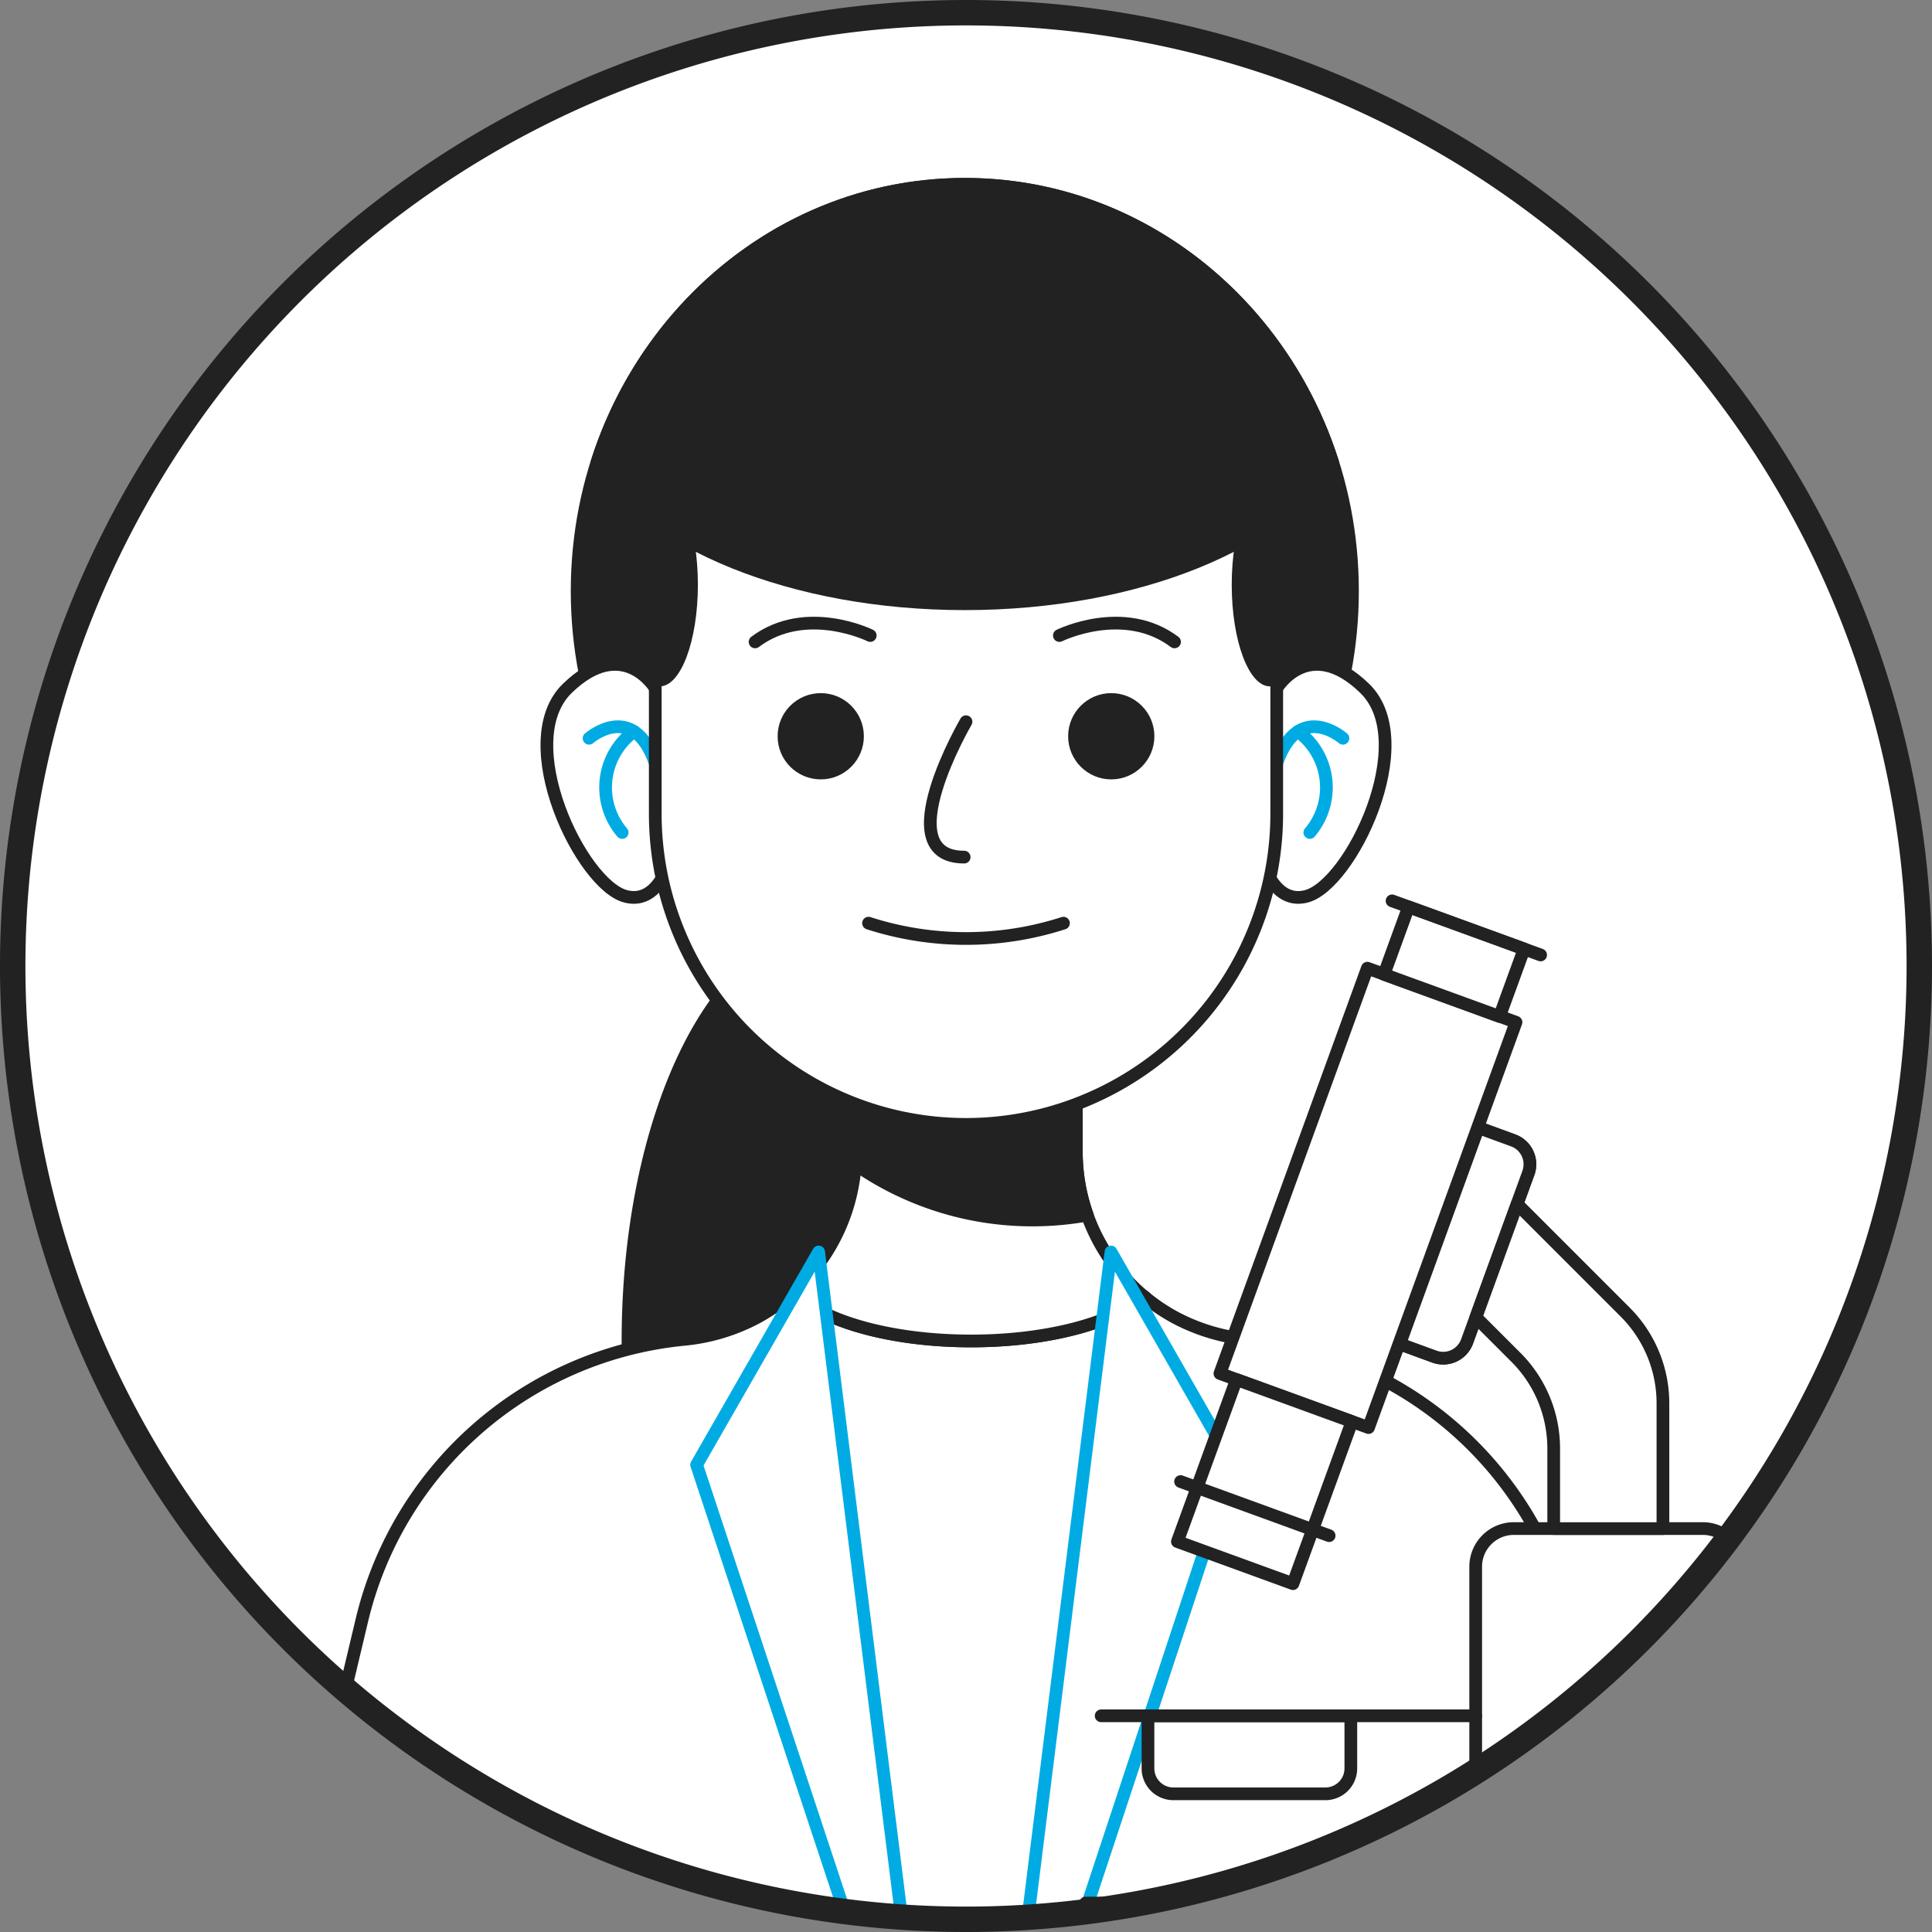 <svg xmlns="http://www.w3.org/2000/svg" xmlns:xlink="http://www.w3.org/1999/xlink" width="152" height="152" viewBox="0 0 152 152">
  <rect x="0" y="0" width="152" height="152" fill="#808080" stroke="none"/>
  <defs>
    <clipPath id="clip-path">
      <path id="패스_3661" data-name="패스 3661" d="M76,1a75,75,0,0,0,0,150h0A75,75,0,0,0,76,1Z" fill="none"/>
    </clipPath>
  </defs>
  <g id="veterinarian-ico06" transform="translate(-306 -2119)">
    <path id="패스_3617" data-name="패스 3617" d="M76,151h0a75,75,0,1,1,75-75,75,75,0,0,1-75,75" transform="translate(306 2119)" fill="#fff"/>
    <g id="그룹_9156" data-name="그룹 9156" transform="translate(306 2119)">
      <g id="그룹_9155" data-name="그룹 9155" clip-path="url(#clip-path)">
        <path id="패스_3618" data-name="패스 3618" d="M106.906,46.5c0,17.949-13.879,32.5-31,32.5s-31-14.551-31-32.5S58.785,14,75.906,14s31,14.551,31,32.5" fill="#222"/>
        <path id="패스_3619" data-name="패스 3619" d="M80.906,105.5c0,17.949-7.163,32.5-16,32.5s-16-14.551-16-32.5,7.163-32.5,16-32.5,16,14.551,16,32.5" fill="#222"/>
        <path id="패스_3620" data-name="패스 3620" d="M123.533,127.471a28.933,28.933,0,0,0-25.309-22.092,15.242,15.242,0,0,1-5.774-1.726,14.793,14.793,0,0,1-2.43-1.646c-2.375,2.06-7.57,3.493-13.614,3.493-6.4,0-11.851-1.607-14-3.865a14.813,14.813,0,0,1-2.851,2.018,15.247,15.247,0,0,1-5.774,1.726,28.933,28.933,0,0,0-25.31,22.092l-6.279,26.375H129.813Z" fill="#fff"/>
        <path id="패스_3621" data-name="패스 3621" d="M123.533,127.471a28.933,28.933,0,0,0-25.309-22.092,15.242,15.242,0,0,1-5.774-1.726,14.793,14.793,0,0,1-2.43-1.646c-2.375,2.06-7.57,3.493-13.614,3.493-6.4,0-11.851-1.607-14-3.865a14.813,14.813,0,0,1-2.851,2.018,15.247,15.247,0,0,1-5.774,1.726,28.933,28.933,0,0,0-25.31,22.092l-6.279,26.375H129.813Z" fill="none" stroke="#222" stroke-linecap="round" stroke-linejoin="round" stroke-width="1"/>
        <path id="패스_3622" data-name="패스 3622" d="M85.242,94.659a14.794,14.794,0,0,1-.562-4.036V74.863H67.321v15.76A14.868,14.868,0,0,1,62.4,101.635c2.153,2.258,7.6,3.865,14,3.865,6.044,0,11.239-1.433,13.614-3.492a14.819,14.819,0,0,1-4.778-7.349" fill="#fff"/>
        <path id="패스_3623" data-name="패스 3623" d="M85.242,94.659a14.794,14.794,0,0,1-.562-4.036V74.863H67.321v15.76A14.868,14.868,0,0,1,62.4,101.635c2.153,2.258,7.6,3.865,14,3.865,6.044,0,11.239-1.433,13.614-3.492A14.819,14.819,0,0,1,85.242,94.659Z" fill="none" stroke="#222" stroke-miterlimit="10" stroke-width="1"/>
        <path id="패스_3624" data-name="패스 3624" d="M51.553,54.146s-2.533-4.226-6.908,0,1.122,15.509,4.593,16.377,4.051-5.5,4.051-5.5Z" fill="#fff"/>
        <path id="패스_3625" data-name="패스 3625" d="M51.553,54.146s-2.533-4.226-6.908,0,1.122,15.509,4.593,16.377,4.051-5.5,4.051-5.5Z" fill="none" stroke="#222" stroke-linecap="round" stroke-linejoin="round" stroke-width="1"/>
        <path id="패스_3626" data-name="패스 3626" d="M46.345,58.083s3.472-3.022,5.208,1.961" fill="none" stroke="#00abe3" stroke-linecap="round" stroke-linejoin="round" stroke-width="1"/>
        <path id="패스_3627" data-name="패스 3627" d="M49.879,57.548a5.465,5.465,0,0,0-.93,7.949" fill="none" stroke="#00abe3" stroke-linecap="round" stroke-linejoin="round" stroke-width="1"/>
        <path id="패스_3628" data-name="패스 3628" d="M100.447,54.146s2.533-4.226,6.908,0-1.122,15.509-4.593,16.377-4.051-5.5-4.051-5.5Z" fill="#fff"/>
        <path id="패스_3629" data-name="패스 3629" d="M100.447,54.146s2.533-4.226,6.908,0-1.122,15.509-4.593,16.377-4.051-5.5-4.051-5.5Z" fill="none" stroke="#222" stroke-linecap="round" stroke-linejoin="round" stroke-width="1"/>
        <path id="패스_3630" data-name="패스 3630" d="M105.655,58.083s-3.472-3.022-5.208,1.961" fill="none" stroke="#00abe3" stroke-linecap="round" stroke-linejoin="round" stroke-width="1"/>
        <path id="패스_3631" data-name="패스 3631" d="M102.121,57.548a5.465,5.465,0,0,1,.93,7.949" fill="none" stroke="#00abe3" stroke-linecap="round" stroke-linejoin="round" stroke-width="1"/>
        <path id="패스_3632" data-name="패스 3632" d="M81.244,95.983h0a24.631,24.631,0,0,0,4.3-.384,14.8,14.8,0,0,1-.861-4.976V74.863H67.321v15.76c0,.329-.012.655-.033.98a24.325,24.325,0,0,0,13.956,4.38" fill="#222"/>
        <path id="패스_3633" data-name="패스 3633" d="M81.244,95.983h0a24.631,24.631,0,0,0,4.3-.384,14.8,14.8,0,0,1-.861-4.976V74.863H67.321v15.76c0,.329-.012.655-.033.98A24.325,24.325,0,0,0,81.244,95.983Z" fill="none" stroke="#222" stroke-linecap="round" stroke-linejoin="round" stroke-width="1"/>
        <path id="패스_3634" data-name="패스 3634" d="M76,88.461h0A24.447,24.447,0,0,1,51.553,64.014V41.447a24.447,24.447,0,1,1,48.894,0V64.014A24.447,24.447,0,0,1,76,88.461" fill="#fff"/>
        <path id="패스_3635" data-name="패스 3635" d="M76,88.461h0A24.447,24.447,0,0,1,51.553,64.014V41.447a24.447,24.447,0,1,1,48.894,0V64.014A24.447,24.447,0,0,1,76,88.461Z" fill="none" stroke="#222" stroke-linecap="round" stroke-linejoin="round" stroke-width="1"/>
        <path id="패스_3636" data-name="패스 3636" d="M67.465,57.925a2.893,2.893,0,1,1-2.893-2.893,2.893,2.893,0,0,1,2.893,2.893" fill="#222"/>
        <circle id="타원_137" data-name="타원 137" cx="2.893" cy="2.893" r="2.893" transform="translate(61.679 55.032)" fill="none" stroke="#222" stroke-linecap="round" stroke-linejoin="round" stroke-width="1"/>
        <path id="패스_3637" data-name="패스 3637" d="M84.535,57.925a2.893,2.893,0,1,0,2.893-2.893,2.893,2.893,0,0,0-2.893,2.893" fill="#222"/>
        <circle id="타원_138" data-name="타원 138" cx="2.893" cy="2.893" r="2.893" transform="translate(84.535 55.032)" fill="none" stroke="#222" stroke-linecap="round" stroke-linejoin="round" stroke-width="1"/>
        <path id="패스_3638" data-name="패스 3638" d="M68.333,72.63a24.977,24.977,0,0,0,15.334,0" fill="none" stroke="#222" stroke-linecap="round" stroke-linejoin="round" stroke-width="1"/>
        <path id="패스_3639" data-name="패스 3639" d="M76,56.781s-6.22,10.652-.145,10.652" fill="none" stroke="#222" stroke-linecap="round" stroke-linejoin="round" stroke-width="1"/>
        <path id="패스_3640" data-name="패스 3640" d="M71.263,153.5l-6.857-55-9.6,16.741L67.47,153.5Z" fill="#fff"/>
        <path id="패스_3641" data-name="패스 3641" d="M71.263,153.5l-6.857-55-9.6,16.741L67.47,153.5Z" fill="none" stroke="#00abe3" stroke-linecap="round" stroke-linejoin="round" stroke-width="1"/>
        <path id="패스_3642" data-name="패스 3642" d="M80.549,153.5l6.857-55L97,115.241,84.342,153.5Z" fill="#fff"/>
        <path id="패스_3643" data-name="패스 3643" d="M80.549,153.5l6.857-55L97,115.241,84.342,153.5Z" fill="none" stroke="#00abe3" stroke-linecap="round" stroke-linejoin="round" stroke-width="1"/>
        <path id="패스_3644" data-name="패스 3644" d="M136.969,149.723H116.1V123.259a3,3,0,0,1,3-3h14.871a3,3,0,0,1,3,3Z" fill="#fff"/>
        <path id="패스_3645" data-name="패스 3645" d="M136.969,149.723H116.1V123.259a3,3,0,0,1,3-3h14.871a3,3,0,0,1,3,3Z" fill="none" stroke="#222" stroke-linecap="round" stroke-linejoin="round" stroke-width="1"/>
        <path id="패스_3646" data-name="패스 3646" d="M104.277,141.129H92.317a2,2,0,0,1-2-2v-4.138h15.96v4.138a2,2,0,0,1-2,2" fill="#fff"/>
        <path id="패스_3647" data-name="패스 3647" d="M104.277,141.129H92.317a2,2,0,0,1-2-2v-4.138h15.96v4.138A2,2,0,0,1,104.277,141.129Z" fill="none" stroke="#222" stroke-linecap="round" stroke-linejoin="round" stroke-width="1"/>
        <path id="패스_3648" data-name="패스 3648" d="M141.88,149.723H85.407V159a3,3,0,0,0,3,3H138.88a3,3,0,0,0,3-3Z" fill="#fff"/>
        <path id="패스_3649" data-name="패스 3649" d="M141.88,149.723H85.407V159a3,3,0,0,0,3,3H138.88a3,3,0,0,0,3-3Z" fill="none" stroke="#222" stroke-linecap="round" stroke-linejoin="round" stroke-width="1"/>
        <line id="선_407" data-name="선 407" x2="29.464" transform="translate(86.634 134.991)" fill="#fff"/>
        <line id="선_408" data-name="선 408" x2="29.464" transform="translate(86.634 134.991)" fill="none" stroke="#222" stroke-linecap="round" stroke-linejoin="round" stroke-width="1"/>
        <path id="패스_3650" data-name="패스 3650" d="M110.124,105.734l2.735,1a2,2,0,0,0,2.564-1.2l4.823-13.252a2,2,0,0,0-1.2-2.563l-2.735-1Z" fill="#fff"/>
        <path id="패스_3651" data-name="패스 3651" d="M110.124,105.734l2.735,1a2,2,0,0,0,2.564-1.2l4.823-13.252a2,2,0,0,0-1.2-2.563l-2.735-1Z" fill="none" stroke="#222" stroke-linecap="round" stroke-linejoin="round" stroke-width="1"/>
        <path id="패스_3652" data-name="패스 3652" d="M110.124,105.734l2.735,1a2,2,0,0,0,2.564-1.2l4.823-13.252a2,2,0,0,0-1.2-2.563l-2.735-1Z" fill="#fff"/>
        <path id="패스_3653" data-name="패스 3653" d="M110.124,105.734l2.735,1a2,2,0,0,0,2.564-1.2l4.823-13.252a2,2,0,0,0-1.2-2.563l-2.735-1Z" fill="none" stroke="#222" stroke-linecap="round" stroke-linejoin="round" stroke-width="1"/>
        <path id="패스_3654" data-name="패스 3654" d="M122.237,113.962v6.3h8.594V110.4a10.144,10.144,0,0,0-2.97-7.17l-8.5-8.5-3.243,8.91,3.154,3.154a10.139,10.139,0,0,1,2.97,7.17" fill="#fff"/>
        <path id="패스_3655" data-name="패스 3655" d="M122.237,113.962v6.3h8.594V110.4a10.144,10.144,0,0,0-2.97-7.17l-8.5-8.5-3.243,8.91,3.154,3.154A10.139,10.139,0,0,1,122.237,113.962Z" fill="none" stroke="#222" stroke-linecap="round" stroke-linejoin="round" stroke-width="1"/>
        <rect id="사각형_3188" data-name="사각형 3188" width="33.923" height="12.438" transform="matrix(0.342, -0.94, 0.94, 0.342, 95.977, 108.06)" fill="#fff"/>
        <rect id="사각형_3189" data-name="사각형 3189" width="33.923" height="12.438" transform="matrix(0.342, -0.94, 0.94, 0.342, 95.977, 108.06)" fill="none" stroke="#222" stroke-linecap="round" stroke-linejoin="round" stroke-width="1"/>
        <rect id="사각형_3190" data-name="사각형 3190" width="5.653" height="9.674" transform="translate(108.885 76.659) rotate(-69.986)" fill="#fff"/>
        <rect id="사각형_3191" data-name="사각형 3191" width="5.653" height="9.674" transform="translate(108.885 76.659) rotate(-69.986)" fill="none" stroke="#222" stroke-linecap="round" stroke-linejoin="round" stroke-width="1"/>
        <rect id="사각형_3192" data-name="사각형 3192" width="13.569" height="9.675" transform="translate(92.632 121.283) rotate(-69.986)" fill="#fff"/>
        <rect id="사각형_3193" data-name="사각형 3193" width="13.569" height="9.675" transform="translate(92.632 121.283) rotate(-69.986)" fill="none" stroke="#222" stroke-linecap="round" stroke-linejoin="round" stroke-width="1"/>
        <line id="선_409" data-name="선 409" x2="11.687" y2="4.257" transform="translate(92.882 116.561)" fill="#fff"/>
        <line id="선_410" data-name="선 410" x2="11.687" y2="4.257" transform="translate(92.882 116.561)" fill="none" stroke="#222" stroke-linecap="round" stroke-linejoin="round" stroke-width="1"/>
        <line id="선_411" data-name="선 411" x2="11.687" y2="4.257" transform="translate(109.521 70.874)" fill="#fff"/>
        <line id="선_412" data-name="선 412" x2="11.687" y2="4.257" transform="translate(109.521 70.874)" fill="none" stroke="#222" stroke-linecap="round" stroke-linejoin="round" stroke-width="1"/>
        <path id="패스_3656" data-name="패스 3656" d="M46.465,36.323C50.54,43.1,62.177,48,75.906,48s25.366-4.9,29.441-11.677C101.272,23.36,89.635,14,75.906,14S50.54,23.36,46.465,36.323" fill="#222"/>
        <path id="패스_3657" data-name="패스 3657" d="M54.906,46c0,4.418-1.343,8-3,8s-3-3.582-3-8,1.343-8,3-8,3,3.582,3,8" fill="#222"/>
        <path id="패스_3658" data-name="패스 3658" d="M96.906,46c0,4.418,1.343,8,3,8s3-3.582,3-8-1.343-8-3-8-3,3.582-3,8" fill="#222"/>
        <path id="패스_3659" data-name="패스 3659" d="M68.465,50s-5.059-2.5-9.059.5" fill="none" stroke="#222" stroke-linecap="round" stroke-linejoin="round" stroke-width="1"/>
        <path id="패스_3660" data-name="패스 3660" d="M83.347,50s5.059-2.5,9.059.5" fill="none" stroke="#222" stroke-linecap="round" stroke-linejoin="round" stroke-width="1"/>
      </g>
    </g>
    <path id="패스_3662" data-name="패스 3662" d="M76,151h0a75,75,0,1,1,75-75A75,75,0,0,1,76,151Z" transform="translate(306 2119)" fill="none" stroke="#222" stroke-linecap="round" stroke-linejoin="round" stroke-width="2"/>
  </g>
</svg>
